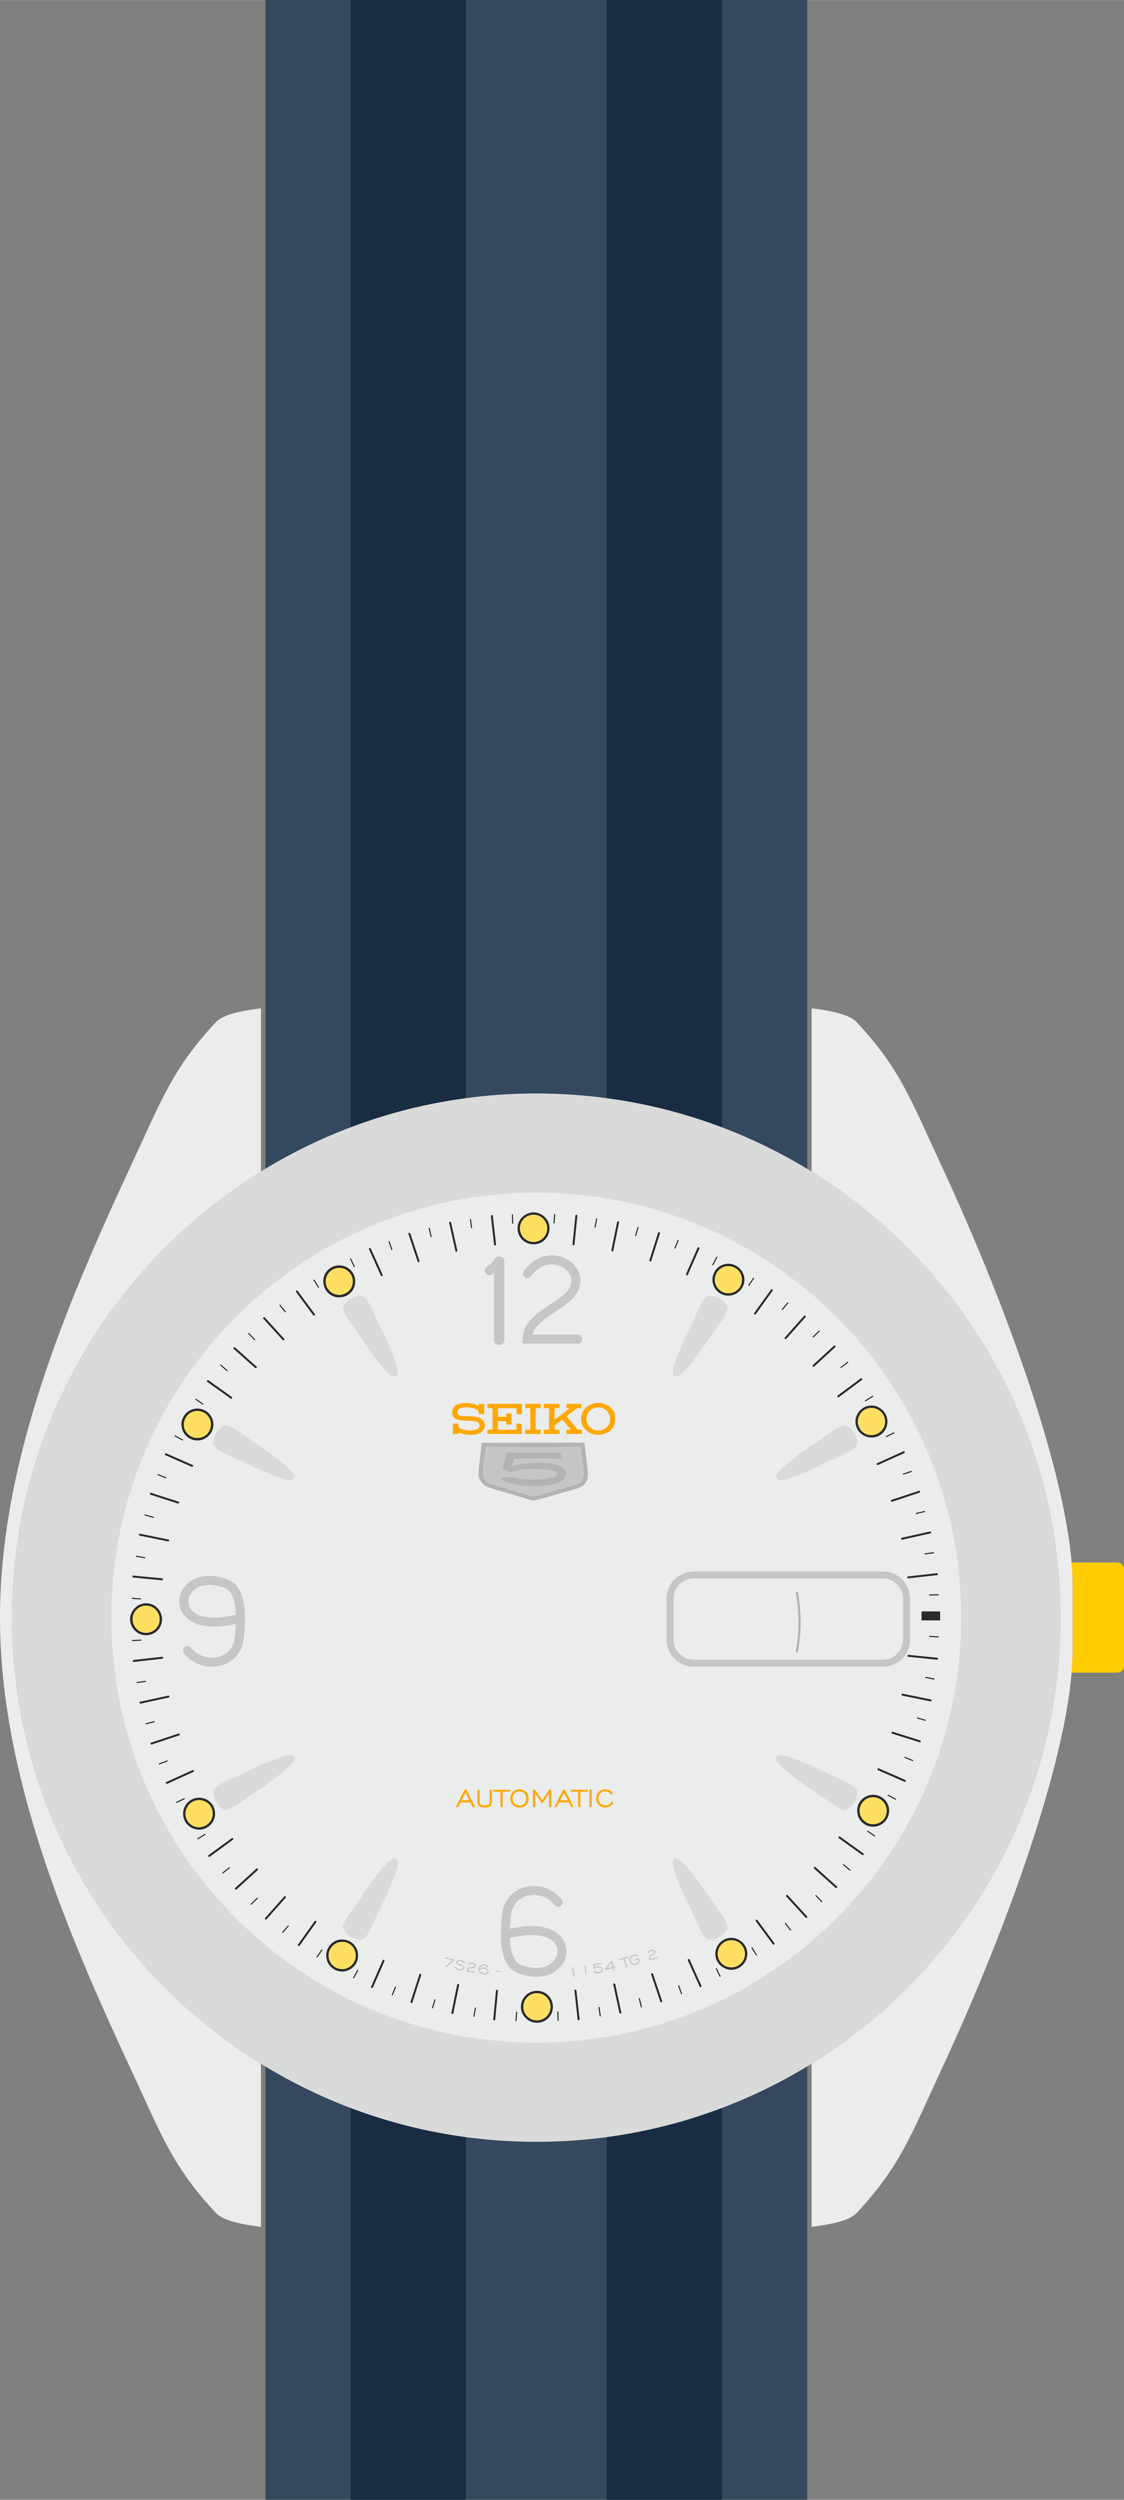 <?xml version="1.0" encoding="UTF-8"?>
<!DOCTYPE svg PUBLIC "-//W3C//DTD SVG 1.1//EN" "http://www.w3.org/Graphics/SVG/1.1/DTD/svg11.dtd">
<!-- Creator: CorelDRAW X7 -->
<svg xmlns="http://www.w3.org/2000/svg" xml:space="preserve" width="92.943mm" height="206.693mm" version="1.1" style="shape-rendering:geometricPrecision; text-rendering:geometricPrecision; image-rendering:optimizeQuality; fill-rule:evenodd; clip-rule:evenodd"
viewBox="0 0 7034 15642"
 xmlns:xlink="http://www.w3.org/1999/xlink">
 <rect x="0" y="0" width="7034" height="15642" fill="#808080" stroke="none"/>
 <defs>
  <style type="text/css">
   <![CDATA[
    .str108 {stroke:#B2B3B3;stroke-width:13.735}
    .str22 {stroke:#2B2A29;stroke-width:12.366;stroke-linecap:round}
    .str10 {stroke:#2B2A29;stroke-width:12.366;stroke-linecap:round}
    .str34 {stroke:#2B2A29;stroke-width:12.366;stroke-linecap:round}
    .str46 {stroke:#2B2A29;stroke-width:12.366;stroke-linecap:round}
    .str44 {stroke:#2B2A29;stroke-width:12.366;stroke-linecap:round}
    .str20 {stroke:#2B2A29;stroke-width:12.366;stroke-linecap:round}
    .str43 {stroke:#2B2A29;stroke-width:12.366;stroke-linecap:round}
    .str41 {stroke:#2B2A29;stroke-width:12.366;stroke-linecap:round}
    .str17 {stroke:#2B2A29;stroke-width:12.366;stroke-linecap:round}
    .str5 {stroke:#2B2A29;stroke-width:12.366;stroke-linecap:round}
    .str30 {stroke:#2B2A29;stroke-width:12.366;stroke-linecap:round}
    .str42 {stroke:#2B2A29;stroke-width:12.366;stroke-linecap:round}
    .str38 {stroke:#2B2A29;stroke-width:12.366;stroke-linecap:round}
    .str14 {stroke:#2B2A29;stroke-width:12.366;stroke-linecap:round}
    .str4 {stroke:#2B2A29;stroke-width:12.366;stroke-linecap:round}
    .str40 {stroke:#2B2A29;stroke-width:12.366;stroke-linecap:round}
    .str16 {stroke:#2B2A29;stroke-width:12.366;stroke-linecap:round}
    .str36 {stroke:#2B2A29;stroke-width:12.366;stroke-linecap:round}
    .str3 {stroke:#2B2A29;stroke-width:12.366;stroke-linecap:round}
    .str39 {stroke:#2B2A29;stroke-width:12.366;stroke-linecap:round}
    .str27 {stroke:#2B2A29;stroke-width:12.366;stroke-linecap:round}
    .str1 {stroke:#2B2A29;stroke-width:12.366;stroke-linecap:round}
    .str25 {stroke:#2B2A29;stroke-width:12.366;stroke-linecap:round}
    .str7 {stroke:#2B2A29;stroke-width:12.366;stroke-linecap:round}
    .str19 {stroke:#2B2A29;stroke-width:12.366;stroke-linecap:round}
    .str31 {stroke:#2B2A29;stroke-width:12.366;stroke-linecap:round}
    .str15 {stroke:#2B2A29;stroke-width:12.366;stroke-linecap:round}
    .str29 {stroke:#2B2A29;stroke-width:12.366;stroke-linecap:round}
    .str37 {stroke:#2B2A29;stroke-width:12.366;stroke-linecap:round}
    .str13 {stroke:#2B2A29;stroke-width:12.366;stroke-linecap:round}
    .str26 {stroke:#2B2A29;stroke-width:12.366;stroke-linecap:round}
    .str2 {stroke:#2B2A29;stroke-width:12.366;stroke-linecap:round}
    .str0 {stroke:#2B2A29;stroke-width:12.366;stroke-linecap:round}
    .str12 {stroke:#2B2A29;stroke-width:12.366;stroke-linecap:round}
    .str24 {stroke:#2B2A29;stroke-width:12.366;stroke-linecap:round}
    .str47 {stroke:#2B2A29;stroke-width:12.366;stroke-linecap:round}
    .str23 {stroke:#2B2A29;stroke-width:12.366;stroke-linecap:round}
    .str11 {stroke:#2B2A29;stroke-width:12.366;stroke-linecap:round}
    .str35 {stroke:#2B2A29;stroke-width:12.366;stroke-linecap:round}
    .str45 {stroke:#2B2A29;stroke-width:12.366;stroke-linecap:round}
    .str21 {stroke:#2B2A29;stroke-width:12.366;stroke-linecap:round}
    .str9 {stroke:#2B2A29;stroke-width:12.366;stroke-linecap:round}
    .str33 {stroke:#2B2A29;stroke-width:12.366;stroke-linecap:round}
    .str6 {stroke:#2B2A29;stroke-width:12.366;stroke-linecap:round}
    .str18 {stroke:#2B2A29;stroke-width:12.366;stroke-linecap:round}
    .str32 {stroke:#2B2A29;stroke-width:12.366;stroke-linecap:round}
    .str8 {stroke:#2B2A29;stroke-width:12.366;stroke-linecap:round}
    .str28 {stroke:#2B2A29;stroke-width:12.366;stroke-linecap:round}
    .str93 {stroke:#2B2A29;stroke-width:6.871;stroke-linecap:round}
    .str78 {stroke:#2B2A29;stroke-width:6.871;stroke-linecap:round}
    .str48 {stroke:#2B2A29;stroke-width:6.871;stroke-linecap:round}
    .str63 {stroke:#2B2A29;stroke-width:6.871;stroke-linecap:round}
    .str76 {stroke:#2B2A29;stroke-width:6.871;stroke-linecap:round}
    .str106 {stroke:#2B2A29;stroke-width:6.871;stroke-linecap:round}
    .str104 {stroke:#2B2A29;stroke-width:6.871;stroke-linecap:round}
    .str72 {stroke:#2B2A29;stroke-width:6.871;stroke-linecap:round}
    .str102 {stroke:#2B2A29;stroke-width:6.871;stroke-linecap:round}
    .str100 {stroke:#2B2A29;stroke-width:6.871;stroke-linecap:round}
    .str70 {stroke:#2B2A29;stroke-width:6.871;stroke-linecap:round}
    .str58 {stroke:#2B2A29;stroke-width:6.871;stroke-linecap:round}
    .str98 {stroke:#2B2A29;stroke-width:6.871;stroke-linecap:round}
    .str56 {stroke:#2B2A29;stroke-width:6.871;stroke-linecap:round}
    .str86 {stroke:#2B2A29;stroke-width:6.871;stroke-linecap:round}
    .str66 {stroke:#2B2A29;stroke-width:6.871;stroke-linecap:round}
    .str54 {stroke:#2B2A29;stroke-width:6.871;stroke-linecap:round}
    .str69 {stroke:#2B2A29;stroke-width:6.871;stroke-linecap:round}
    .str84 {stroke:#2B2A29;stroke-width:6.871;stroke-linecap:round}
    .str52 {stroke:#2B2A29;stroke-width:6.871;stroke-linecap:round}
    .str97 {stroke:#2B2A29;stroke-width:6.871;stroke-linecap:round}
    .str82 {stroke:#2B2A29;stroke-width:6.871;stroke-linecap:round}
    .str50 {stroke:#2B2A29;stroke-width:6.871;stroke-linecap:round}
    .str95 {stroke:#2B2A29;stroke-width:6.871;stroke-linecap:round}
    .str80 {stroke:#2B2A29;stroke-width:6.871;stroke-linecap:round}
    .str57 {stroke:#2B2A29;stroke-width:6.871;stroke-linecap:round}
    .str87 {stroke:#2B2A29;stroke-width:6.871;stroke-linecap:round}
    .str67 {stroke:#2B2A29;stroke-width:6.871;stroke-linecap:round}
    .str85 {stroke:#2B2A29;stroke-width:6.871;stroke-linecap:round}
    .str55 {stroke:#2B2A29;stroke-width:6.871;stroke-linecap:round}
    .str65 {stroke:#2B2A29;stroke-width:6.871;stroke-linecap:round}
    .str53 {stroke:#2B2A29;stroke-width:6.871;stroke-linecap:round}
    .str68 {stroke:#2B2A29;stroke-width:6.871;stroke-linecap:round}
    .str83 {stroke:#2B2A29;stroke-width:6.871;stroke-linecap:round}
    .str96 {stroke:#2B2A29;stroke-width:6.871;stroke-linecap:round}
    .str81 {stroke:#2B2A29;stroke-width:6.871;stroke-linecap:round}
    .str51 {stroke:#2B2A29;stroke-width:6.871;stroke-linecap:round}
    .str49 {stroke:#2B2A29;stroke-width:6.871;stroke-linecap:round}
    .str94 {stroke:#2B2A29;stroke-width:6.871;stroke-linecap:round}
    .str64 {stroke:#2B2A29;stroke-width:6.871;stroke-linecap:round}
    .str79 {stroke:#2B2A29;stroke-width:6.871;stroke-linecap:round}
    .str107 {stroke:#2B2A29;stroke-width:6.871;stroke-linecap:round}
    .str77 {stroke:#2B2A29;stroke-width:6.871;stroke-linecap:round}
    .str62 {stroke:#2B2A29;stroke-width:6.871;stroke-linecap:round}
    .str92 {stroke:#2B2A29;stroke-width:6.871;stroke-linecap:round}
    .str105 {stroke:#2B2A29;stroke-width:6.871;stroke-linecap:round}
    .str75 {stroke:#2B2A29;stroke-width:6.871;stroke-linecap:round}
    .str60 {stroke:#2B2A29;stroke-width:6.871;stroke-linecap:round}
    .str90 {stroke:#2B2A29;stroke-width:6.871;stroke-linecap:round}
    .str88 {stroke:#2B2A29;stroke-width:6.871;stroke-linecap:round}
    .str73 {stroke:#2B2A29;stroke-width:6.871;stroke-linecap:round}
    .str103 {stroke:#2B2A29;stroke-width:6.871;stroke-linecap:round}
    .str61 {stroke:#2B2A29;stroke-width:6.871;stroke-linecap:round}
    .str91 {stroke:#2B2A29;stroke-width:6.871;stroke-linecap:round}
    .str71 {stroke:#2B2A29;stroke-width:6.871;stroke-linecap:round}
    .str101 {stroke:#2B2A29;stroke-width:6.871;stroke-linecap:round}
    .str89 {stroke:#2B2A29;stroke-width:6.871;stroke-linecap:round}
    .str74 {stroke:#2B2A29;stroke-width:6.871;stroke-linecap:round}
    .str59 {stroke:#2B2A29;stroke-width:6.871;stroke-linecap:round}
    .str99 {stroke:#2B2A29;stroke-width:6.871;stroke-linecap:round}
    .fil5 {fill:none}
    .fil2 {fill:#EBECEC}
    .fil4 {fill:#D9DADA}
    .fil9 {fill:#C5C6C6}
    .fil7 {fill:#B2B3B3}
    .fil6 {fill:#2B2A29}
    .fil12 {fill:#2B2A29}
    .fil1 {fill:#182D42}
    .fil0 {fill:#34495E}
    .fil8 {fill:#FFA800}
    .fil3 {fill:#FFCD02}
    .fil13 {fill:#FFDF61}
    .fil10 {fill:#C5C6C6;fill-rule:nonzero}
    .fil11 {fill:#FFA800;fill-rule:nonzero}
   ]]>
  </style>
 </defs>
 <g id="Layer_x0020_1">
  <rect class="fil0" x="1661" width="3391" height="15642"/>
  <g id="_2459901561360">
   <rect class="fil1" x="2194" width="721" height="15642"/>
   <rect class="fil1" x="3797" width="721" height="15642"/>
  </g>
  <circle class="fil2" cx="3356" cy="10122" r="2673"/>
  <path class="fil3" d="M6706 9777l286 0c23,0 42,19 42,42l0 606c0,23 -19,41 -42,41l-286 0c3,-37 5,-73 6,-107l0 -237 0 -238c-1,-34 -3,-69 -6,-107z"/>
  <g id="_2459901563696">
   <path class="fil2" d="M1633 7331l0 -1022 0 0c-91,12 -230,31 -283,88 -271,290 -339,487 -522,878 -410,881 -828,1860 -828,2847 0,986 418,1966 828,2846 183,392 251,588 522,878 53,57 192,76 283,88l0 0 0 -1021c-935,-578 -1557,-1612 -1557,-2791 0,-1180 622,-2213 1557,-2791z"/>
   <path class="fil2" d="M5079 7331l0 -1022 0 0c91,12 230,31 283,88 271,290 339,487 521,878 462,991 818,2045 829,2609l0 238 0 237c-11,564 -367,1619 -829,2609 -182,392 -250,588 -521,878 -53,57 -192,76 -283,88l0 0 0 -1021c934,-578 1557,-1612 1557,-2791 0,-1180 -623,-2213 -1557,-2791z"/>
  </g>
  <path class="fil4" d="M2196 8123c-19,13 -36,30 -46,45 -22,35 53,118 98,187 46,69 157,231 206,255 9,5 18,5 24,2 6,-4 10,-12 11,-22 3,-55 -78,-226 -116,-300 -37,-75 -73,-185 -115,-184 -19,1 -41,7 -62,17z"/>
  <path class="fil4" d="M1351 8968c-10,21 -16,43 -17,62 -1,41 105,76 179,113 73,37 251,121 305,118 10,-1 18,-5 23,-11 2,-6 2,-15 -3,-24 -25,-50 -180,-157 -250,-203 -70,-45 -156,-123 -192,-101 -15,10 -32,27 -45,46z"/>
  <path class="fil4" d="M1351 11276c13,19 30,35 45,45 36,22 118,-53 187,-98 69,-45 231,-157 255,-205 5,-9 5,-18 3,-25 -5,-6 -13,-10 -23,-10 -55,-3 -226,78 -300,115 -75,38 -185,74 -184,116 1,18 7,41 17,62z"/>
  <path class="fil4" d="M2196 12120c21,10 43,16 62,17 41,2 76,-105 113,-178 37,-74 121,-251 118,-305 -1,-11 -5,-19 -11,-23 -6,-3 -15,-3 -24,2 -50,25 -157,181 -203,250 -45,70 -123,157 -101,192 10,16 27,32 46,45z"/>
  <path class="fil4" d="M4504 12120c19,-13 35,-29 45,-45 22,-35 -53,-118 -98,-187 -45,-69 -157,-230 -205,-255 -9,-5 -18,-5 -25,-2 -5,4 -10,12 -10,23 -3,55 78,225 115,300 38,74 74,185 116,183 18,-1 41,-7 62,-17z"/>
  <path class="fil4" d="M5348 11276c10,-21 17,-44 17,-62 2,-42 -105,-76 -178,-113 -74,-37 -251,-121 -305,-118 -11,0 -19,4 -23,10 -3,7 -3,16 2,25 25,49 181,157 250,202 70,46 157,124 192,101 16,-10 32,-26 45,-45z"/>
  <path class="fil4" d="M5348 8968c-13,-19 -29,-36 -45,-46 -35,-22 -118,53 -187,98 -69,46 -230,157 -255,206 -5,9 -5,18 -2,24 4,6 12,10 23,11 55,3 226,-78 300,-116 74,-37 185,-73 183,-115 0,-19 -7,-41 -17,-62z"/>
  <path class="fil4" d="M4504 8123c-21,-10 -44,-16 -62,-17 -42,-1 -76,105 -113,179 -37,73 -121,250 -118,305 0,10 5,18 10,22 7,3 16,3 25,-2 49,-25 157,-180 202,-250 46,-70 124,-156 101,-192 -10,-15 -26,-32 -45,-45z"/>
  <line class="fil5 str0" x1="3078" y1="7609" x2="3098" y2= "7787" />
  <line class="fil5 str1" x1="2817" y1="7651" x2="2856" y2= "7826" />
  <line class="fil5 str2" x1="2562" y1="7720" x2="2619" y2= "7891" />
  <line class="fil5 str3" x1="2315" y1="7815" x2="2389" y2= "7979" />
  <line class="fil5 str4" x1="1858" y1="8081" x2="1965" y2= "8226" />
  <line class="fil5 str5" x1="1653" y1="8248" x2="1774" y2= "8381" />
  <line class="fil5 str6" x1="1467" y1="8436" x2="1601" y2= "8555" />
  <line class="fil5 str7" x1="1301" y1="8642" x2="1447" y2= "8746" />
  <line class="fil5 str8" x1="1038" y1="9100" x2="1202" y2= "9172" />
  <line class="fil5 str9" x1="944" y1="9347" x2="1115" y2= "9402" />
  <line class="fil5 str10" x1="876" y1="9603" x2="1052" y2= "9639" />
  <line class="fil5 str11" x1="835" y1="9865" x2="1014" y2= "9882" />
  <line class="fil5 str12" x1="837" y1="10393" x2="1015" y2= "10373" />
  <line class="fil5 str13" x1="879" y1="10654" x2="1054" y2= "10616" />
  <line class="fil5 str14" x1="948" y1="10910" x2="1119" y2= "10853" />
  <line class="fil5 str15" x1="1044" y1="11156" x2="1207" y2= "11082" />
  <line class="fil5 str16" x1="1309" y1="11613" x2="1454" y2= "11507" />
  <line class="fil5 str17" x1="1476" y1="11818" x2="1609" y2= "11697" />
  <line class="fil5 str18" x1="1664" y1="12005" x2="1783" y2= "11871" />
  <line class="fil5 str19" x1="1870" y1="12171" x2="1974" y2= "12025" />
  <line class="fil5 str20" x1="2328" y1="12434" x2="2400" y2= "12269" />
  <line class="fil5 str21" x1="2575" y1="12528" x2="2630" y2= "12357" />
  <line class="fil5 str22" x1="2831" y1="12596" x2="2867" y2= "12420" />
  <line class="fil5 str23" x1="3093" y1="12636" x2="3110" y2= "12457" />
  <line class="fil5 str24" x1="3621" y1="12635" x2="3601" y2= "12456" />
  <line class="fil5 str25" x1="3882" y1="12593" x2="3844" y2= "12417" />
  <line class="fil5 str26" x1="4138" y1="12523" x2="4081" y2= "12353" />
  <line class="fil5 str27" x1="4384" y1="12428" x2="4310" y2= "12264" />
  <line class="fil5 str28" x1="4841" y1="12162" x2="4735" y2= "12018" />
  <line class="fil5 str29" x1="5046" y1="11995" x2="4925" y2= "11863" />
  <line class="fil5 str30" x1="5233" y1="11808" x2="5099" y2= "11688" />
  <line class="fil5 str31" x1="5399" y1="11602" x2="5253" y2= "11497" />
  <line class="fil5 str32" x1="5662" y1="11143" x2="5497" y2= "11071" />
  <line class="fil5 str33" x1="5756" y1="10896" x2="5585" y2= "10842" />
  <line class="fil5 str34" x1="5824" y1="10640" x2="5648" y2= "10604" />
  <line class="fil5 str35" x1="5864" y1="10379" x2="5685" y2= "10361" />
  <line class="fil5 str36" x1="5863" y1="9850" x2="5684" y2= "9870" />
  <line class="fil5 str37" x1="5821" y1="9589" x2="5645" y2= "9628" />
  <line class="fil5 str38" x1="5752" y1="9334" x2="5581" y2= "9391" />
  <line class="fil5 str39" x1="5656" y1="9087" x2="5492" y2= "9161" />
  <line class="fil5 str40" x1="5390" y1="8630" x2="5246" y2= "8737" />
  <line class="fil5 str41" x1="5223" y1="8425" x2="5091" y2= "8546" />
  <line class="fil5 str42" x1="5036" y1="8238" x2="4916" y2= "8373" />
  <line class="fil5 str43" x1="4830" y1="8073" x2="4725" y2= "8219" />
  <line class="fil5 str44" x1="4371" y1="7810" x2="4299" y2= "7974" />
  <line class="fil5 str45" x1="4124" y1="7716" x2="4070" y2= "7887" />
  <line class="fil5 str46" x1="3868" y1="7648" x2="3832" y2= "7824" />
  <line class="fil5 str47" x1="3607" y1="7607" x2="3589" y2= "7786" />
  <g id="_2459901513680">
   <g>
    <path class="fil6" d="M3339 7586c28,0 53,12 71,30 18,18 29,43 29,70 0,28 -11,53 -29,71l0 0c-18,18 -43,29 -71,29 -27,0 -52,-11 -71,-29l0 0c-18,-18 -29,-43 -29,-71 0,-27 11,-52 29,-70 19,-18 44,-30 71,-30zm0 15c47,0 85,38 85,85 0,47 -38,85 -85,85 -47,0 -85,-38 -85,-85 0,-47 38,-85 85,-85z"/>
   </g>
   <g>
    <path class="fil6" d="M2073 7931c24,-14 51,-16 76,-10 25,7 47,23 61,47l0 0c13,24 16,51 10,76 -7,25 -23,47 -47,61 -24,13 -51,16 -76,10 -25,-7 -47,-23 -61,-47l0 0c-13,-24 -16,-51 -10,-76l0 0c7,-25 23,-47 47,-61z"/>
   </g>
   <g>
    <path class="fil6" d="M1149 8863c14,-24 36,-40 61,-46l0 0c24,-7 52,-4 75,10 24,13 40,36 47,60l0 0c7,25 4,52 -10,76 -14,24 -36,40 -61,47 -24,6 -52,4 -76,-10l0 0c-24,-14 -40,-36 -46,-61 -7,-25 -4,-52 10,-76z"/>
   </g>
   <g>
    <path class="fil6" d="M814 10132c0,-27 12,-52 30,-70 18,-19 43,-30 70,-30 28,0 53,11 71,30l0 0c18,18 29,43 29,70 0,28 -11,53 -29,71l0 0c-18,18 -43,29 -71,29 -27,0 -52,-11 -70,-29 -18,-18 -30,-43 -30,-71zm16 0c0,-47 38,-85 84,-85 47,0 85,38 85,85 0,47 -38,85 -85,85 -46,0 -84,-38 -84,-85z"/>
   </g>
   <g>
    <path class="fil6" d="M1172 11391c-23,-41 -9,-93 32,-116 40,-23 92,-10 116,31 23,41 9,93 -32,116 -40,23 -92,10 -116,-31zm-15 4c-12,-23 -14,-49 -8,-72 7,-25 23,-47 47,-61l3 -2 1 0c23,-12 48,-14 72,-8 25,6 47,23 61,46 13,24 16,52 10,76l0 0c-7,25 -23,47 -47,61l0 0c-24,14 -51,17 -76,10l0 0c-25,-7 -47,-23 -61,-46l-2 -4 0 0z"/>
   </g>
   <g>
    <path class="fil6" d="M2089 12321c-23,-13 -38,-35 -44,-59l0 0c-7,-25 -4,-52 10,-76l1 -2 0 0c13,-23 35,-38 59,-45l0 0c25,-6 52,-3 76,10 24,14 40,36 47,61 6,24 4,49 -8,72l0 1 -2 3c-14,24 -36,40 -61,47 -23,6 -49,4 -72,-8l-3 0 -3 -4zm10 -11c-41,-24 -55,-76 -31,-116 23,-41 75,-55 116,-32 40,24 54,76 31,116 -24,41 -76,55 -116,32z"/>
   </g>
   <g>
    <path class="fil6" d="M3360 12657c-27,0 -52,-11 -70,-29l0 0c-19,-18 -30,-43 -30,-71 0,-28 11,-53 30,-71 18,-18 43,-29 70,-29 28,0 53,11 71,29l0 0c18,18 29,43 29,71 0,28 -11,53 -29,71l0 0c-18,18 -43,29 -71,29zm0 -15c-47,0 -85,-38 -85,-85 0,-47 38,-85 85,-85 47,0 85,38 85,85 0,47 -38,85 -85,85z"/>
   </g>
   <g>
    <path class="fil6" d="M4627 12312c-24,14 -52,17 -76,10l0 0c-25,-7 -47,-23 -61,-46 -14,-24 -17,-52 -10,-76l0 0c7,-25 23,-47 47,-61 23,-14 51,-17 75,-10l0 0c25,7 47,23 61,46 14,24 17,52 10,76l0 0c-6,25 -23,47 -46,61zm-8 -13c-41,23 -93,10 -116,-31 -23,-41 -9,-93 31,-116 41,-23 93,-10 116,31 24,41 10,93 -31,116z"/>
   </g>
   <g>
    <path class="fil6" d="M5550 11382c-14,23 -36,38 -60,45l0 0c-25,6 -52,4 -76,-10l-2 -1 0 0c-23,-14 -38,-36 -45,-60l1 0c-7,-25 -4,-52 9,-76l1 -1 1 -1c13,-22 35,-38 59,-44 25,-7 52,-4 76,10l0 0c24,13 40,36 47,60 6,25 4,52 -10,76l-1 2 0 0z"/>
   </g>
   <g>
    <path class="fil6" d="M5540 8845c14,24 17,51 10,76 -6,25 -22,47 -46,61 -24,13 -52,16 -76,10l0 -1c-25,-6 -47,-22 -61,-46l0 0c-14,-24 -17,-51 -10,-76l0 0c7,-25 23,-47 47,-61 23,-14 51,-16 75,-10l0 0c25,7 47,23 61,47zm-13 7c24,41 10,93 -31,116 -41,24 -93,10 -116,-31 -23,-40 -9,-92 31,-116 41,-23 93,-9 116,31z"/>
   </g>
   <g>
    <path class="fil6" d="M4608 7921c24,14 40,36 47,60l0 0c7,25 4,52 -10,76 -14,24 -36,40 -61,47 -23,6 -49,4 -72,-8l0 0 -4 -2c-24,-14 -40,-36 -46,-61 -7,-23 -4,-49 8,-72l0 0 2 -4c13,-24 36,-40 60,-46 25,-7 52,-4 76,10zm-7 13c40,23 54,75 31,116 -24,40 -76,54 -116,31 -41,-24 -55,-75 -31,-116 23,-41 75,-55 116,-31z"/>
   </g>
  </g>
  <line class="fil5 str48" x1="3207" y1="7601" x2="3208" y2= "7654" />
  <line class="fil5 str49" x1="2944" y1="7630" x2="2951" y2= "7682" />
  <line class="fil5 str50" x1="2686" y1="7686" x2="2698" y2= "7737" />
  <line class="fil5 str51" x1="2435" y1="7769" x2="2452" y2= "7818" />
  <line class="fil5 str52" x1="2194" y1="7877" x2="2217" y2= "7925" />
  <line class="fil5 str53" x1="1965" y1="8010" x2="1993" y2= "8055" />
  <line class="fil5 str54" x1="1752" y1="8167" x2="1785" y2= "8208" />
  <line class="fil5 str55" x1="1557" y1="8344" x2="1593" y2= "8382" />
  <line class="fil5 str56" x1="1381" y1="8541" x2="1421" y2= "8576" />
  <line class="fil5 str57" x1="1226" y1="8756" x2="1270" y2= "8786" />
  <line class="fil5 str58" x1="1095" y1="8985" x2="1142" y2= "9010" />
  <line class="fil5 str59" x1="989" y1="9227" x2="1038" y2= "9247" />
  <line class="fil5 str60" x1="908" y1="9479" x2="959" y2= "9494" />
  <line class="fil5 str61" x1="854" y1="9738" x2="906" y2= "9747" />
  <line class="fil5 str62" x1="828" y1="10001" x2="880" y2= "10005" />
  <line class="fil5 str63" x1="829" y1="10265" x2="882" y2= "10263" />
  <line class="fil5 str64" x1="858" y1="10528" x2="910" y2= "10521" />
  <line class="fil5 str65" x1="914" y1="10786" x2="965" y2= "10773" />
  <line class="fil5 str66" x1="997" y1="11037" x2="1046" y2= "11019" />
  <line class="fil5 str67" x1="1105" y1="11278" x2="1153" y2= "11255" />
  <line class="fil5 str68" x1="1238" y1="11506" x2="1283" y2= "11478" />
  <line class="fil5 str69" x1="1395" y1="11719" x2="1436" y2= "11687" />
  <line class="fil5 str70" x1="1572" y1="11915" x2="1610" y2= "11878" />
  <line class="fil5 str71" x1="1769" y1="12091" x2="1804" y2= "12051" />
  <line class="fil5 str72" x1="1984" y1="12245" x2="2014" y2= "12202" />
  <line class="fil5 str73" x1="2213" y1="12376" x2="2238" y2= "12330" />
  <line class="fil5 str74" x1="2455" y1="12483" x2="2475" y2= "12434" />
  <line class="fil5 str75" x1="2707" y1="12563" x2="2722" y2= "12513" />
  <line class="fil5 str76" x1="2966" y1="12617" x2="2975" y2= "12565" />
  <line class="fil5 str77" x1="3229" y1="12644" x2="3233" y2= "12591" />
  <line class="fil5 str78" x1="3493" y1="12642" x2="3491" y2= "12590" />
  <line class="fil5 str79" x1="3756" y1="12614" x2="3749" y2= "12561" />
  <line class="fil5 str80" x1="4014" y1="12558" x2="4001" y2= "12506" />
  <line class="fil5 str81" x1="4265" y1="12475" x2="4247" y2= "12425" />
  <line class="fil5 str82" x1="4506" y1="12366" x2="4483" y2= "12319" />
  <line class="fil5 str83" x1="4734" y1="12233" x2="4706" y2= "12188" />
  <line class="fil5 str84" x1="4947" y1="12077" x2="4915" y2= "12035" />
  <line class="fil5 str85" x1="5143" y1="11899" x2="5106" y2= "11861" />
  <line class="fil5 str86" x1="5319" y1="11702" x2="5279" y2= "11668" />
  <line class="fil5 str87" x1="5473" y1="11488" x2="5430" y2= "11458" />
  <line class="fil5 str88" x1="5604" y1="11258" x2="5558" y2= "11233" />
  <line class="fil5 str89" x1="5711" y1="11016" x2="5662" y2= "10996" />
  <line class="fil5 str90" x1="5791" y1="10764" x2="5741" y2= "10750" />
  <line class="fil5 str91" x1="5845" y1="10506" x2="5793" y2= "10496" />
  <line class="fil5 str92" x1="5872" y1="10243" x2="5819" y2= "10239" />
  <line class="fil5 str93" x1="5871" y1="9979" x2="5818" y2= "9980" />
  <line class="fil5 str94" x1="5842" y1="9716" x2="5789" y2= "9723" />
  <line class="fil5 str95" x1="5786" y1="9458" x2="5734" y2= "9470" />
  <line class="fil5 str96" x1="5703" y1="9207" x2="5653" y2= "9224" />
  <line class="fil5 str97" x1="5594" y1="8966" x2="5547" y2= "8989" />
  <line class="fil5 str98" x1="5461" y1="8737" x2="5416" y2= "8765" />
  <line class="fil5 str99" x1="5305" y1="8524" x2="5263" y2= "8556" />
  <line class="fil5 str100" x1="5127" y1="8329" x2="5089" y2= "8365" />
  <line class="fil5 str101" x1="4930" y1="8153" x2="4896" y2= "8193" />
  <line class="fil5 str102" x1="4716" y1="7998" x2="4686" y2= "8042" />
  <line class="fil5 str103" x1="4486" y1="7867" x2="4461" y2= "7914" />
  <line class="fil5 str104" x1="4244" y1="7761" x2="4224" y2= "7809" />
  <line class="fil5 str105" x1="3993" y1="7680" x2="3978" y2= "7731" />
  <line class="fil5 str106" x1="3734" y1="7626" x2="3724" y2= "7678" />
  <line class="fil5 str107" x1="3471" y1="7600" x2="3467" y2= "7652" />
  <path class="fil7" d="M3040 9054l592 0c5,14 16,117 19,142 9,57 -14,83 -60,97 -42,12 -84,24 -125,36 -18,5 -118,36 -127,35 -8,0 -223,-66 -249,-74 -24,-7 -40,-11 -53,-27 -14,-18 -18,-34 -14,-63 3,-23 14,-135 17,-146zm-44 138c-3,33 -3,52 12,76 10,17 28,32 51,39 44,15 93,28 139,42 24,7 49,15 71,21 14,4 60,20 70,20 6,1 265,-73 283,-80 60,-25 61,-72 55,-122l-20 -161 -642 1 -19 164z"/>
  <path class="fil8" d="M3050 8811l31 0c3,13 1,114 1,135l-32 0 0 26 215 1 1 -64 -34 -1 0 36c-11,4 -107,4 -116,0l0 -51 51 0 1 20 33 0 0 -69 -33 0 -1 21 -51 0 0 -53 116 -1 1 38 33 0 0 -65 -215 0 -1 27z"/>
  <path class="fil8" d="M3502 8784l-98 0 0 27 32 0 0 134 -32 1 1 27 97 0 -1 -27 -31 -1 1 -25c4,-5 40,-33 48,-36 5,3 22,23 27,30 7,9 21,21 24,32l-25 0 0 27 97 -1 0 -26c-21,-3 -22,6 -35,-10 -11,-14 -57,-67 -60,-75 10,-10 28,-21 40,-31 27,-22 20,-19 51,-19l0 -27 -93 0 0 27 16 0c-1,5 -4,6 -9,10 -15,12 -73,59 -82,60l1 -70c5,0 10,0 15,0 2,0 7,0 8,0l6 -2c0,-1 1,0 2,-1l0 -24z"/>
  <path class="fil8" d="M2869 8964c28,7 40,14 74,14 26,0 55,-4 70,-18 15,-12 29,-37 15,-64 -30,-60 -155,-14 -165,-52 -4,-14 4,-25 11,-29 18,-11 55,-11 77,-6 11,2 21,5 31,11 14,7 14,10 15,28l33 0 0 -64 -33 1c0,9 1,6 -4,11 -35,-19 -112,-26 -143,-1 -15,13 -28,36 -17,62 10,22 28,27 57,31 28,2 56,2 83,5 31,3 38,35 15,48 -21,11 -49,12 -75,7 -47,-8 -44,-19 -46,-40 -10,-1 -23,-2 -33,1l0 64c43,0 28,2 35,-9z"/>
  <path class="fil8" d="M3730 8808c94,-19 126,119 31,141 -46,10 -83,-21 -90,-57 -8,-46 22,-77 59,-84zm-92 86c9,51 58,92 121,83 30,-4 50,-15 69,-35 18,-19 23,-46 21,-81 -3,-50 -64,-91 -121,-82 -52,8 -101,52 -90,115z"/>
  <path class="fil8" d="M3287 8973l96 0 0 -27c-10,0 -21,1 -31,-2 0,-38 -1,-96 1,-133l31 0 0 -27 -97 0 0 27 31 0 1 135 -32 0 0 27z"/>
  <path class="fil9" d="M3119 7862l9 0c15,0 28,13 28,28l0 497c0,15 -13,28 -28,28l-9 0c-15,0 -28,-13 -28,-28l0 -423 -9 9c-10,10 -26,9 -36,-1l-5 -5c-10,-10 -10,-27 0,-36 18,-17 41,-27 52,-51 4,-10 14,-18 26,-18z"/>
  <path class="fil10" d="M3615 8351c15,0 28,12 28,28 0,16 -13,28 -28,28l-317 0 -29 0 1 -29c5,-104 87,-159 174,-216 25,-17 50,-34 73,-52 50,-38 65,-80 57,-114 -4,-19 -16,-37 -32,-52 -17,-14 -39,-25 -63,-30 -50,-10 -110,8 -156,72 -8,13 -26,16 -38,7 -13,-9 -16,-27 -7,-39 60,-85 142,-109 212,-95 34,7 65,22 89,43 25,22 43,50 50,82 12,54 -7,116 -78,171 -25,19 -51,37 -76,54 -65,42 -126,83 -144,142l284 0z"/>
  <path class="fil10" d="M3516 11887c9,12 6,30 -6,39 -12,9 -30,7 -39,-6 -28,-37 -71,-58 -115,-62 -19,-2 -39,0 -57,5 -17,4 -34,12 -49,23 -28,22 -49,56 -53,104 -2,22 -5,49 -6,79 151,-35 249,-12 302,33 37,31 54,72 52,113 -1,40 -21,79 -55,109 -51,44 -138,65 -248,23 -67,-25 -95,-94 -104,-170 -8,-69 -2,-144 3,-192 6,-65 35,-113 76,-144 20,-15 44,-26 68,-33 25,-6 50,-8 76,-6 59,6 116,34 155,85zm-325 240c0,15 1,29 3,43 7,57 25,109 67,125 88,33 155,19 193,-14 22,-19 34,-44 35,-69 1,-24 -9,-48 -32,-67 -43,-36 -128,-52 -266,-18z"/>
  <path class="fil10" d="M1151 10344c-9,-13 -6,-30 6,-39 12,-10 30,-7 39,5 28,37 71,58 115,62 19,2 38,1 56,-4 18,-5 35,-13 50,-24 28,-21 49,-56 53,-104 2,-21 5,-49 6,-79 -151,35 -249,12 -303,-32 -37,-31 -53,-72 -51,-113 1,-40 20,-80 54,-109 52,-45 139,-65 249,-24 67,26 94,95 104,170 8,69 1,145 -3,192 -6,66 -35,114 -76,144 -20,16 -44,27 -68,33 -25,6 -50,8 -76,6 -59,-5 -117,-34 -155,-84zm325 -241c0,-14 -1,-29 -3,-43 -7,-57 -25,-108 -68,-124 -88,-33 -154,-19 -192,13 -22,19 -34,44 -35,69 -1,24 9,49 31,67 43,36 129,53 267,18z"/>
  <path class="fil11" d="M2889 11265l48 0 -24 -48 -24 48zm-36 42l54 -108 12 0 54 108 -15 0 -15 -29 -60 0 -15 29 -15 0zm148 -108l0 70c0,11 2,19 7,22 4,4 12,6 25,6 13,0 21,-2 25,-6 5,-3 7,-11 7,-22l0 -70 13 0 0 73c0,14 -3,23 -10,29 -7,6 -19,9 -35,9 -16,0 -28,-3 -35,-9 -7,-6 -10,-15 -10,-29l0 -73 13 0zm131 108l0 -96 -46 0 0 -12 106 0 0 12 -46 0 0 96 -14 0zm119 -10c12,0 22,-4 30,-12 8,-9 12,-19 12,-32 0,-13 -4,-23 -12,-32 -8,-8 -18,-12 -30,-12 -13,0 -23,4 -31,13 -8,8 -12,18 -12,31 0,13 4,23 12,32 8,8 18,12 31,12zm-1 13c-16,0 -30,-6 -40,-16 -11,-11 -16,-24 -16,-41 0,-16 5,-30 16,-41 10,-10 24,-16 40,-16 17,0 31,6 42,16 10,11 16,25 16,41 0,17 -6,30 -16,41 -11,10 -25,16 -42,16zm85 -3l0 -108 13 0 45 66 44 -66 13 0 0 108 -14 0 0 -84 -43 63 -44 -63 0 84 -14 0zm170 -42l49 0 -25 -48 -24 48zm-35 42l54 -108 11 0 55 108 -15 0 -15 -29 -61 0 -15 29 -14 0zm148 0l0 -96 -46 0 0 -12 107 0 0 12 -47 0 0 96 -14 0zm71 0l0 -109 14 0 0 109 -14 0zm139 -35l11 8c-5,10 -12,17 -21,22 -9,5 -19,8 -30,8 -16,0 -30,-6 -41,-16 -11,-11 -16,-24 -16,-41 0,-16 5,-30 16,-41 11,-10 25,-16 41,-16 10,0 20,3 28,7 8,4 15,11 20,19l-11 8c-4,-7 -9,-12 -15,-15 -7,-4 -14,-6 -22,-6 -12,0 -23,4 -31,13 -8,8 -12,18 -12,31 0,13 4,23 12,32 8,8 19,12 31,12 9,0 16,-2 23,-6 7,-4 12,-10 17,-19z"/>
  <rect class="fil12" x="5767" y="10083" width="116.512" height="56.186"/>
  <path class="fil10" d="M4340 9833l1186 0c47,0 89,19 120,50 30,31 49,73 49,119l0 258c0,46 -19,89 -49,119 -31,31 -73,50 -120,50l-1186 0c-46,0 -89,-19 -119,-50 -31,-30 -50,-73 -50,-119l0 -258c0,-46 19,-88 50,-119 30,-31 73,-50 119,-50zm1186 44l-1186 0c-34,0 -65,14 -88,37 -23,23 -37,54 -37,88l0 258c0,34 14,66 37,88 23,23 54,37 88,37l1186 0c35,0 66,-14 88,-37 23,-22 37,-54 37,-88l0 -258c0,-34 -14,-65 -37,-88 -22,-23 -53,-37 -88,-37z"/>
  <path class="fil5 str108" d="M4986 9960c24,131 23,256 0,378"/>
  <path class="fil4" d="M3356 6842c1811,0 3280,1468 3280,3280 0,1811 -1469,3280 -3280,3280 -1812,0 -3280,-1469 -3280,-3280 0,-1812 1468,-3280 3280,-3280zm0 621c1468,0 2659,1190 2659,2659 0,1468 -1191,2659 -2659,2659 -1469,0 -2659,-1191 -2659,-2659 0,-1469 1190,-2659 2659,-2659z"/>
  <path class="fil10" d="M3589 12370l-9 -60 8 -1 9 59 -8 2zm77 -12l-9 -59 7 -2 9 60 -7 1zm50 -17l3 -8c5,3 10,5 15,6 4,1 9,1 13,1 5,-1 10,-3 13,-7 3,-4 4,-8 4,-12 -1,-4 -3,-7 -7,-9 -5,-1 -10,-2 -16,-1 -3,0 -6,1 -10,3 -3,1 -6,3 -9,6l-5 1 -4 -31 47 -7 1 7 -40 6 2 13c3,-1 6,-2 9,-3 3,-1 6,-2 8,-2 9,-2 16,-1 22,3 5,3 9,8 10,14 1,6 -1,12 -6,17 -4,5 -11,8 -19,9 -5,1 -10,1 -15,0 -6,-1 -11,-3 -16,-6zm82 -25l35 -8 -7 -27 -28 35zm40 14l-4 -14 -46 10 -2 -7 38 -48 8 -1 8 37 10 -3 2 7 -10 3 3 14 -7 2zm80 -19l-16 -53 -25 8 -2 -7 58 -18 2 7 -25 8 16 53 -8 2zm77 -41l-2 -8 -17 4 -2 -6 24 -8 5 18c-1,6 -4,11 -7,15 -4,4 -9,7 -15,9 -9,3 -17,2 -25,-2 -8,-4 -13,-11 -16,-20 -2,-9 -2,-18 2,-25 5,-8 11,-13 20,-16 6,-2 11,-2 16,-1 6,1 10,4 15,7l-5 7c-3,-3 -7,-5 -11,-6 -4,-1 -8,-1 -13,0 -7,2 -12,6 -15,12 -3,6 -3,13 -1,20 2,7 6,12 12,15 6,3 12,4 19,2 4,-1 7,-3 10,-6 3,-3 5,-6 6,-11zm69 -2c0,-2 -1,-3 -1,-5 -1,-1 -1,-2 -1,-2 -2,-6 -2,-12 0,-15 1,-4 5,-8 10,-12 2,-2 5,-4 8,-6 10,-7 15,-12 14,-15 -1,-3 -3,-5 -6,-5 -3,-1 -7,-1 -11,0 -3,1 -7,3 -10,5 -4,3 -7,6 -10,11l-7 -5c4,-5 8,-8 12,-11 3,-3 8,-5 12,-7 7,-2 13,-2 18,0 5,2 8,5 10,10 2,6 -4,13 -16,22 -1,1 -2,1 -3,2 -7,5 -12,9 -14,12 -1,2 -1,5 0,9 0,0 0,0 0,1 0,0 0,1 1,2l43 -13 2 7 -51 15z"/>
  <path class="fil10" d="M2784 12308l47 -43 -45 -10 2 -7 59 13 -54 49 -9 -2zm60 4l6 -6c4,4 7,8 12,11 4,3 8,5 13,6 6,1 11,1 15,-1 4,-2 6,-4 7,-8 1,-3 0,-6 -2,-8 -2,-3 -6,-5 -10,-6 -1,0 -2,-1 -4,-1 -10,-3 -17,-6 -20,-9 -3,-2 -5,-4 -6,-6 -1,-3 -1,-5 0,-8 1,-5 4,-9 9,-11 5,-2 11,-2 18,-1 5,1 10,3 15,6 4,3 9,6 12,11l-5 5c-4,-4 -7,-7 -11,-9 -4,-3 -8,-5 -12,-6 -5,-1 -9,-1 -12,1 -4,1 -6,3 -6,5 0,1 0,2 0,3 0,1 1,2 2,3 2,3 7,5 15,8 4,1 7,2 9,2 6,2 10,6 13,10 3,4 4,8 3,13 -1,6 -5,10 -11,12 -5,3 -12,3 -20,2 -6,-2 -12,-4 -17,-7 -5,-3 -9,-7 -13,-11zm76 25c0,-1 0,-3 0,-4 1,-2 1,-3 1,-3 1,-7 3,-11 6,-14 3,-3 8,-5 15,-7 2,0 5,-1 9,-1 12,-2 19,-5 19,-8 1,-3 0,-5 -3,-7 -2,-3 -6,-4 -10,-5 -4,0 -8,0 -12,1 -4,1 -8,2 -13,5l-4 -7c5,-3 10,-5 15,-6 5,-1 10,-1 14,0 7,1 13,4 17,7 3,4 5,8 4,13 -1,7 -9,11 -24,14 -1,0 -2,0 -3,0 -9,2 -15,3 -17,5 -3,2 -4,5 -5,8 0,0 0,1 0,1 0,1 0,1 0,2l45 7 -1 7 -53 -8zm82 -14c0,6 3,11 7,16 5,5 11,8 18,9 6,1 11,0 15,-2 4,-3 7,-6 7,-10 1,-4 0,-7 -4,-11 -4,-3 -9,-5 -14,-6 -5,-1 -9,-1 -14,0 -5,1 -9,2 -15,4zm51 -11c-3,-4 -6,-6 -10,-8 -3,-2 -7,-4 -11,-4 -7,-1 -13,0 -18,2 -5,3 -8,7 -10,13 5,-2 9,-3 14,-4 4,0 9,0 13,1 9,1 16,4 21,9 4,5 6,10 5,17 0,6 -4,11 -10,14 -5,3 -13,4 -21,3 -11,-2 -19,-6 -25,-13 -6,-7 -8,-15 -7,-24 2,-9 6,-16 13,-21 7,-4 16,-6 26,-4 5,0 10,2 14,4 4,2 8,6 11,10l-5 5zm53 18l24 4 -1 7 -24 -4 1 -7z"/>
  <path class="fil9" d="M3591 9293c46,-14 69,-40 60,-97 -3,-25 -14,-128 -19,-142l-592 0c-3,11 -14,123 -17,146 -4,29 0,45 14,63 13,16 29,20 53,27 26,8 241,74 249,74 9,1 109,-30 127,-35 41,-12 83,-24 125,-36z"/>
  <path class="fil7" d="M3145 9188c8,5 25,13 34,17 21,11 13,10 37,2 27,-9 59,-13 90,-15 37,-2 177,-4 179,31 2,35 -137,36 -173,35 -29,-1 -64,-5 -92,-12 -28,-8 -34,-3 -69,1 -6,0 -17,1 -22,5 57,35 126,45 194,47 68,2 157,-5 203,-39 28,-21 20,-62 -7,-78 -66,-36 -190,-32 -265,-20 -16,3 -35,10 -50,12 2,-10 10,-41 15,-47l296 -1 -9 -36 -334 0 -27 98z"/>
  <path class="fil13" d="M2184 12162c-41,-23 -93,-9 -116,32 -24,40 -10,92 31,116 31,17 68,14 95,-7 8,-7 15,-15 21,-25 21,-37 11,-83 -21,-109 -3,-2 -7,-4 -10,-7z"/>
  <path class="fil13" d="M1288 11422c41,-23 55,-75 32,-116 -24,-41 -76,-54 -116,-31 -41,23 -55,75 -32,116 24,41 76,54 116,31z"/>
  <path class="fil13" d="M914 10217c47,0 85,-38 85,-85 0,-47 -38,-85 -85,-85 -46,0 -84,38 -84,85 0,47 38,85 84,85z"/>
  <path class="fil13" d="M1193 8987c41,23 93,9 116,-31 23,-41 10,-93 -31,-116 -41,-24 -93,-10 -116,31 -24,40 -10,92 31,116z"/>
  <path class="fil13" d="M3445 12557c0,-47 -38,-85 -85,-85 -47,0 -85,38 -85,85 0,47 38,85 85,85 47,0 85,-38 85,-85z"/>
  <path class="fil13" d="M4518 12164c-28,26 -35,69 -15,104 4,7 9,14 15,19 27,25 68,31 101,12 41,-23 55,-75 31,-116 -23,-41 -75,-54 -116,-31 -6,3 -11,7 -16,12z"/>
  <path class="fil13" d="M5391 11288c-24,40 -10,92 31,116 40,23 92,9 116,-31 23,-41 9,-93 -31,-116 -41,-24 -93,-10 -116,31z"/>
  <path class="fil13" d="M5380 8937c23,41 75,55 116,31 41,-23 55,-75 31,-116 -23,-40 -75,-54 -116,-31 -40,24 -54,76 -31,116z"/>
  <path class="fil13" d="M4518 8082c40,22 91,8 114,-32 23,-41 9,-93 -31,-116 -27,-15 -58,-15 -83,-1 -13,7 -25,18 -33,32 -24,41 -10,92 31,116 1,0 1,1 2,1z"/>
  <path class="fil13" d="M3424 7686c0,-47 -38,-85 -85,-85 -47,0 -85,38 -85,85 0,47 38,85 85,85 47,0 85,-38 85,-85z"/>
  <path class="fil13" d="M2194 8065c17,-26 19,-61 3,-90 -1,-1 -2,-3 -3,-4 -25,-37 -74,-49 -113,-27 -41,24 -55,76 -32,116 24,41 76,55 116,31 12,-6 22,-15 29,-26z"/>
 </g>
</svg>
